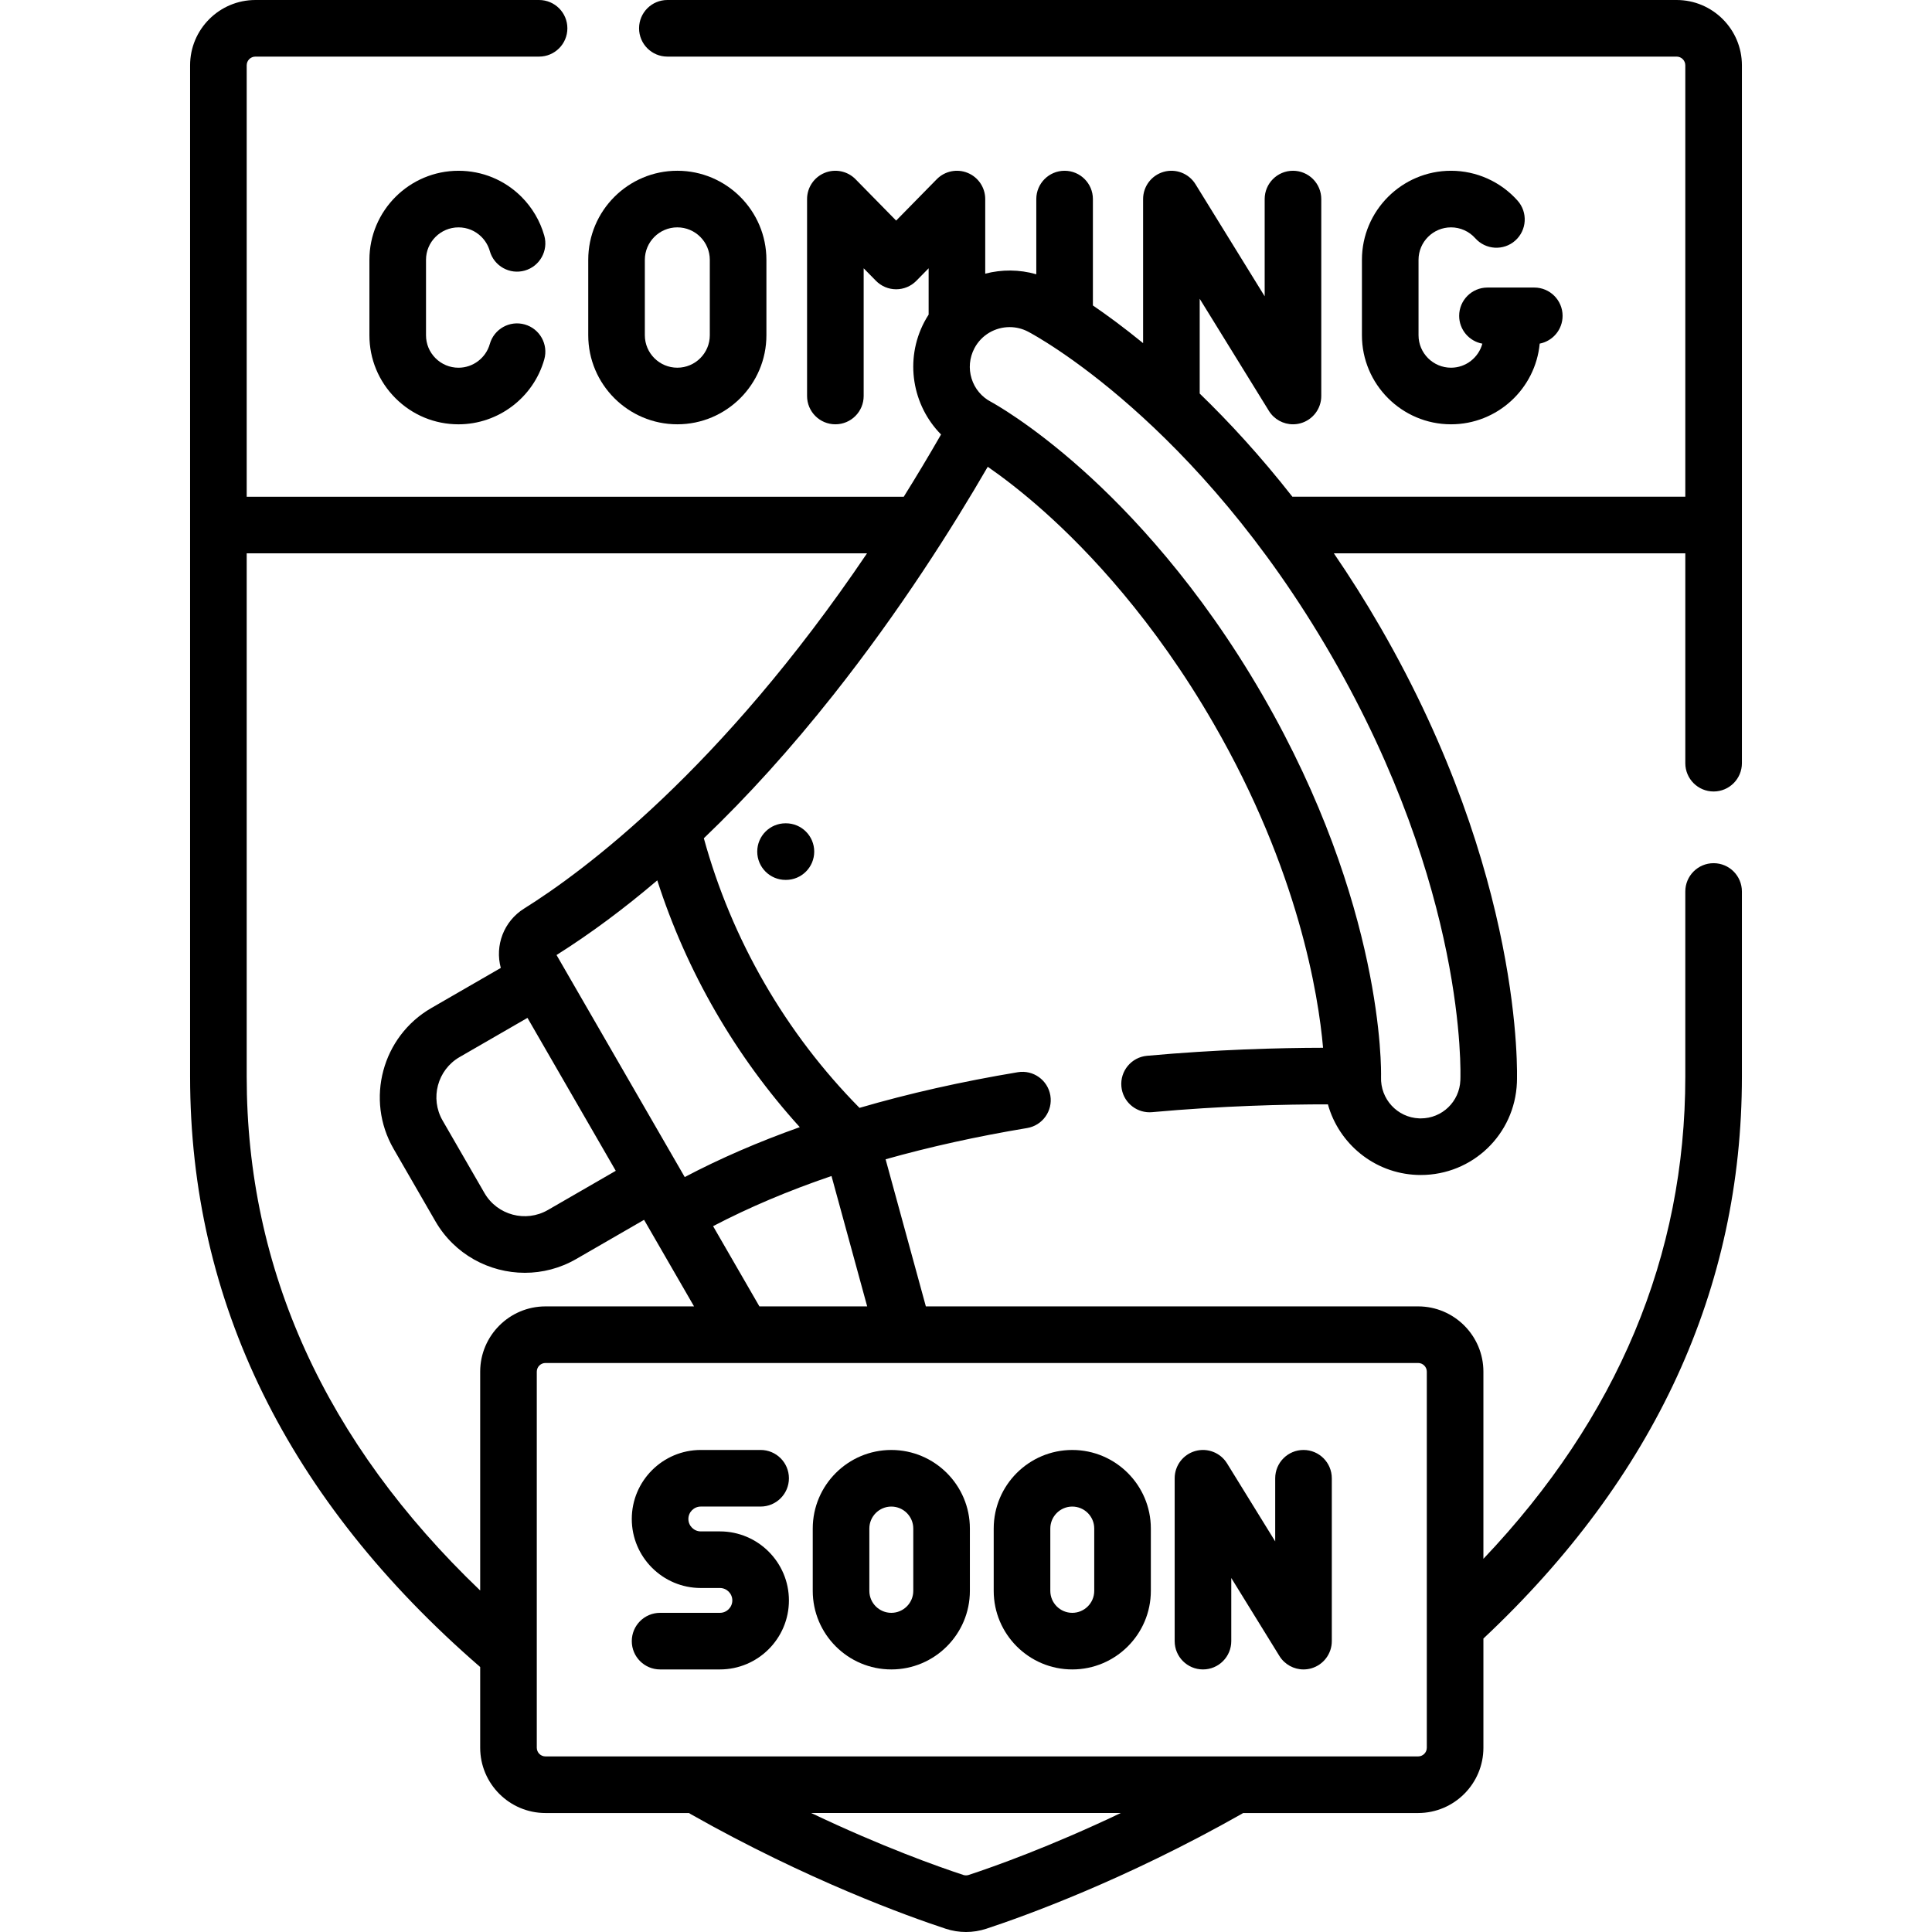 <svg id="Capa_1" enable-background="new 0 0 512.005 512.005" height="512" viewBox="0 0 512.005 512.005" width="512" xmlns="http://www.w3.org/2000/svg"><g><path d="m384.538 60.253c2.455 0 4.799 1.053 6.433 2.888 2.755 3.094 7.496 3.368 10.589.615 3.094-2.754 3.369-7.495.615-10.589-4.478-5.03-10.906-7.914-17.637-7.914-13.018 0-23.609 10.591-23.609 23.608v19.975c0 13.018 10.591 23.608 23.609 23.608 12.267 0 22.375-9.406 23.501-21.383 3.456-.669 6.068-3.708 6.068-7.36 0-4.142-3.358-7.5-7.5-7.5h-12.41c-4.142 0-7.5 3.358-7.5 7.5 0 3.679 2.651 6.733 6.145 7.372-.989 3.664-4.332 6.371-8.304 6.371-4.747 0-8.609-3.862-8.609-8.608v-19.975c0-4.746 3.862-8.608 8.609-8.608z"/><path d="m179.5 112.445c13.018 0 23.609-10.591 23.609-23.608v-19.976c0-13.018-10.591-23.608-23.609-23.608s-23.608 10.591-23.608 23.608v19.975c-.001 13.018 10.59 23.609 23.608 23.609zm-8.609-43.584c0-4.747 3.862-8.608 8.608-8.608 4.747 0 8.609 3.862 8.609 8.608v19.975c0 4.747-3.862 8.608-8.609 8.608s-8.608-3.862-8.608-8.608z"/><path d="m121.511 60.257c2.301 0 4.461.893 6.083 2.515 1.046 1.046 1.811 2.348 2.212 3.764 1.13 3.985 5.277 6.301 9.262 5.169 3.985-1.129 6.3-5.276 5.17-9.261-1.098-3.873-3.186-7.427-6.038-10.279-4.455-4.455-10.382-6.909-16.689-6.909-13.02 0-23.612 10.586-23.612 23.599v19.983c0 6.307 2.454 12.234 6.909 16.689 4.464 4.464 10.396 6.922 16.704 6.922 10.53 0 19.877-7.079 22.73-17.214 1.123-3.987-1.2-8.129-5.187-9.252-3.99-1.125-8.129 1.2-9.252 5.187-1.041 3.698-4.451 6.28-8.292 6.28-2.301 0-4.466-.898-6.097-2.529-1.622-1.622-2.515-3.782-2.515-6.083v-19.983c0-4.741 3.863-8.598 8.612-8.598z"/><path d="m444.322 0h-267.461c-4.142 0-7.5 3.358-7.5 7.5s3.358 7.5 7.5 7.5h267.461c1.271 0 2.306 1.034 2.306 2.306v114.333h-104.127c-8.46-10.797-16.825-19.854-24.564-27.343v-25.115l18.336 29.703c1.391 2.253 3.829 3.562 6.382 3.561.68 0 1.369-.093 2.047-.285 3.227-.916 5.453-3.862 5.453-7.215v-52.192c0-4.142-3.358-7.5-7.5-7.5s-7.5 3.358-7.5 7.5v25.764l-18.336-29.703c-1.762-2.854-5.205-4.192-8.429-3.275-3.227.916-5.453 3.861-5.453 7.215v38.182c-5.112-4.17-9.628-7.473-13.304-9.986v-28.197c0-4.142-3.358-7.5-7.5-7.5s-7.5 3.358-7.5 7.5v19.933c-4.496-1.297-9.17-1.298-13.534-.159v-19.774c0-3.046-1.842-5.79-4.662-6.942-2.817-1.152-6.056-.485-8.19 1.688l-10.757 10.958-10.756-10.958c-2.133-2.174-5.372-2.841-8.19-1.688-2.82 1.153-4.662 3.896-4.662 6.942v52.192c0 4.142 3.358 7.5 7.5 7.5s7.5-3.358 7.5-7.5v-33.845l3.256 3.317c1.41 1.437 3.339 2.246 5.352 2.246s3.942-.81 5.352-2.246l3.257-3.317v12.272c-.409.635-.797 1.288-1.154 1.969-5.289 10.083-3.153 22.119 4.445 29.803-3.293 5.73-6.591 11.223-9.883 16.496h-174.13v-114.334c0-1.271 1.034-2.306 2.306-2.306h75.178c4.142 0 7.5-3.358 7.5-7.5s-3.358-7.5-7.5-7.5h-75.178c-9.543 0-17.306 7.763-17.306 17.306v268.02c0 59.615 25.874 112.239 76.877 156.456v21.386c0 9.542 7.763 17.306 17.306 17.306h38.029c.164.111.33.221.505.32 30.969 17.515 57.521 27.051 67.5 30.338 1.77.583 3.588.874 5.408.874s3.641-.292 5.41-.874c10.021-3.301 36.683-12.879 67.74-30.474.1-.057.192-.123.289-.184h46.376c9.542 0 17.306-7.763 17.306-17.306v-28.935c45.45-42.676 68.505-92.765 68.505-148.908v-49.07c0-4.142-3.358-7.5-7.5-7.5s-7.5 3.358-7.5 7.5v49.07c0 47.46-17.988 90.378-53.505 127.784v-49.594c0-9.542-7.763-17.306-17.306-17.306h-130.452l-10.668-38.985c11.699-3.294 24.204-6.065 37.494-8.277 4.086-.68 6.847-4.543 6.167-8.629s-4.542-6.848-8.629-6.167c-14.899 2.48-28.902 5.638-41.951 9.447-9.724-9.85-18.198-20.951-25.2-33.079-7.004-12.131-12.382-25.023-16.051-38.371 11.58-11.076 23.036-23.737 34.293-37.958 17.754-22.429 31.664-44.468 40.947-60.491 3.759 2.608 8.989 6.542 15.054 11.962 11.704 10.458 28.98 28.683 44.819 56.117 22.48 38.937 27.758 71.846 28.991 85.893-11.812.024-28.226.46-46.653 2.126-4.125.373-7.167 4.02-6.794 8.145.353 3.896 3.624 6.825 7.461 6.825.226 0 .455-.01.684-.031 18.568-1.679 35.032-2.075 46.585-2.068 2.889 10.393 12.235 18.24 23.568 18.7.348.014.693.021 1.037.021 13.733 0 24.927-10.755 25.484-24.485.09-2.213 1.757-54.965-36.164-120.645-4.04-6.997-8.177-13.528-12.348-19.62h93.139v55.616c0 4.142 3.358 7.5 7.5 7.5s7.5-3.358 7.5-7.5v-184.949c-.002-9.543-7.765-17.306-17.308-17.306zm-187.602 496.883c-.47.155-.965.155-1.434 0-6.79-2.237-21.607-7.503-40.307-16.411h82.046c-18.69 8.903-33.505 14.171-40.305 16.411zm121.403-133.368v99.653c0 1.271-1.034 2.306-2.306 2.306h-231.257c-1.271 0-2.306-1.034-2.306-2.306v-99.653c0-1.271 1.034-2.306 2.306-2.306h231.258c1.271 0 2.305 1.034 2.305 2.306zm-238.335-93.765 23.399 40.529-17.984 10.383c-5.879 3.394-13.426 1.373-16.822-4.508l-11.084-19.199c-3.395-5.88-1.373-13.427 4.507-16.822zm90.026 76.459h-28.561l-12.275-21.261c9.523-4.98 19.999-9.418 31.383-13.289zm-40.227-78.191c6.381 11.052 13.88 21.333 22.363 30.691-10.965 3.898-21.149 8.308-30.486 13.227l-33.974-58.844c8.936-5.631 17.845-12.247 26.698-19.787 3.863 12.025 9.018 23.66 15.399 34.713zm-50.669-27.255c-5.449 3.406-7.799 9.832-6.201 15.749l-18.413 10.631c-13.043 7.531-17.528 24.269-9.998 37.312l11.084 19.199c5.054 8.753 14.253 13.652 23.701 13.652 4.63 0 9.321-1.177 13.611-3.654l17.984-10.383 13.245 22.94h-39.371c-9.542 0-17.306 7.763-17.306 17.306v57.988c-41.063-39.299-61.877-85.042-61.877-136.177v-138.687h164.393c-38.885 57.546-75.318 84.415-90.852 94.124zm248.096 45.534c-.229 5.659-4.84 10.092-10.497 10.092-.149 0-.299-.003-.439-.009-5.769-.234-10.293-5.118-10.083-10.974.045-1.833.726-45.545-31.366-101.129-16.832-29.155-35.292-48.613-47.814-59.802-13.781-12.315-23.707-17.723-24.198-17.988-2.481-1.302-4.303-3.489-5.131-6.16-.83-2.676-.565-5.524.743-8.019 1.875-3.575 5.541-5.62 9.335-5.62 1.657 0 3.338.39 4.905 1.212 1.805.947 44.606 23.898 80.378 85.858 35.773 61.96 34.249 110.503 34.167 112.539z"/><path d="m190.784 427.422h-15.853c-4.142 0-7.5 3.358-7.5 7.5s3.358 7.5 7.5 7.5h15.853c10.085 0 18.29-8.205 18.29-18.291 0-10.085-8.205-18.29-18.29-18.29h-5.063c-1.814 0-3.291-1.476-3.291-3.291s1.476-3.291 3.291-3.291h15.853c4.142 0 7.5-3.358 7.5-7.5s-3.358-7.5-7.5-7.5h-15.853c-10.085 0-18.291 8.205-18.291 18.291s8.205 18.291 18.291 18.291h5.063c1.814 0 3.29 1.476 3.29 3.29 0 1.815-1.476 3.291-3.29 3.291z"/><path d="m236.21 442.422c11.481 0 20.821-9.34 20.821-20.821v-16.519c0-11.481-9.34-20.821-20.821-20.821s-20.822 9.34-20.822 20.821v16.519c0 11.481 9.341 20.821 20.822 20.821zm-5.822-37.34c0-3.21 2.612-5.821 5.822-5.821s5.821 2.611 5.821 5.821v16.519c0 3.21-2.611 5.821-5.821 5.821s-5.822-2.611-5.822-5.821z"/><path d="m284.167 442.422c11.481 0 20.822-9.34 20.822-20.821v-16.519c0-11.481-9.341-20.821-20.822-20.821s-20.821 9.34-20.821 20.821v16.519c0 11.481 9.34 20.821 20.821 20.821zm-5.821-37.34c0-3.21 2.611-5.821 5.821-5.821s5.822 2.611 5.822 5.821v16.519c0 3.21-2.612 5.821-5.822 5.821s-5.821-2.611-5.821-5.821z"/><path d="m318.803 442.422c4.142 0 7.5-3.358 7.5-7.5v-16.733l12.761 20.673c1.391 2.253 3.829 3.562 6.382 3.561.68 0 1.369-.093 2.047-.285 3.227-.916 5.453-3.862 5.453-7.215v-43.163c0-4.142-3.358-7.5-7.5-7.5s-7.5 3.358-7.5 7.5v16.733l-12.761-20.673c-1.761-2.854-5.204-4.191-8.429-3.276-3.227.916-5.453 3.862-5.453 7.215v43.162c0 4.143 3.358 7.501 7.5 7.501z"/><path d="m208.178 218.185c-4.142 0-7.5 3.358-7.5 7.5s3.358 7.5 7.5 7.5h.102c4.142 0 7.5-3.358 7.5-7.5s-3.358-7.5-7.5-7.5z"/></g></svg>